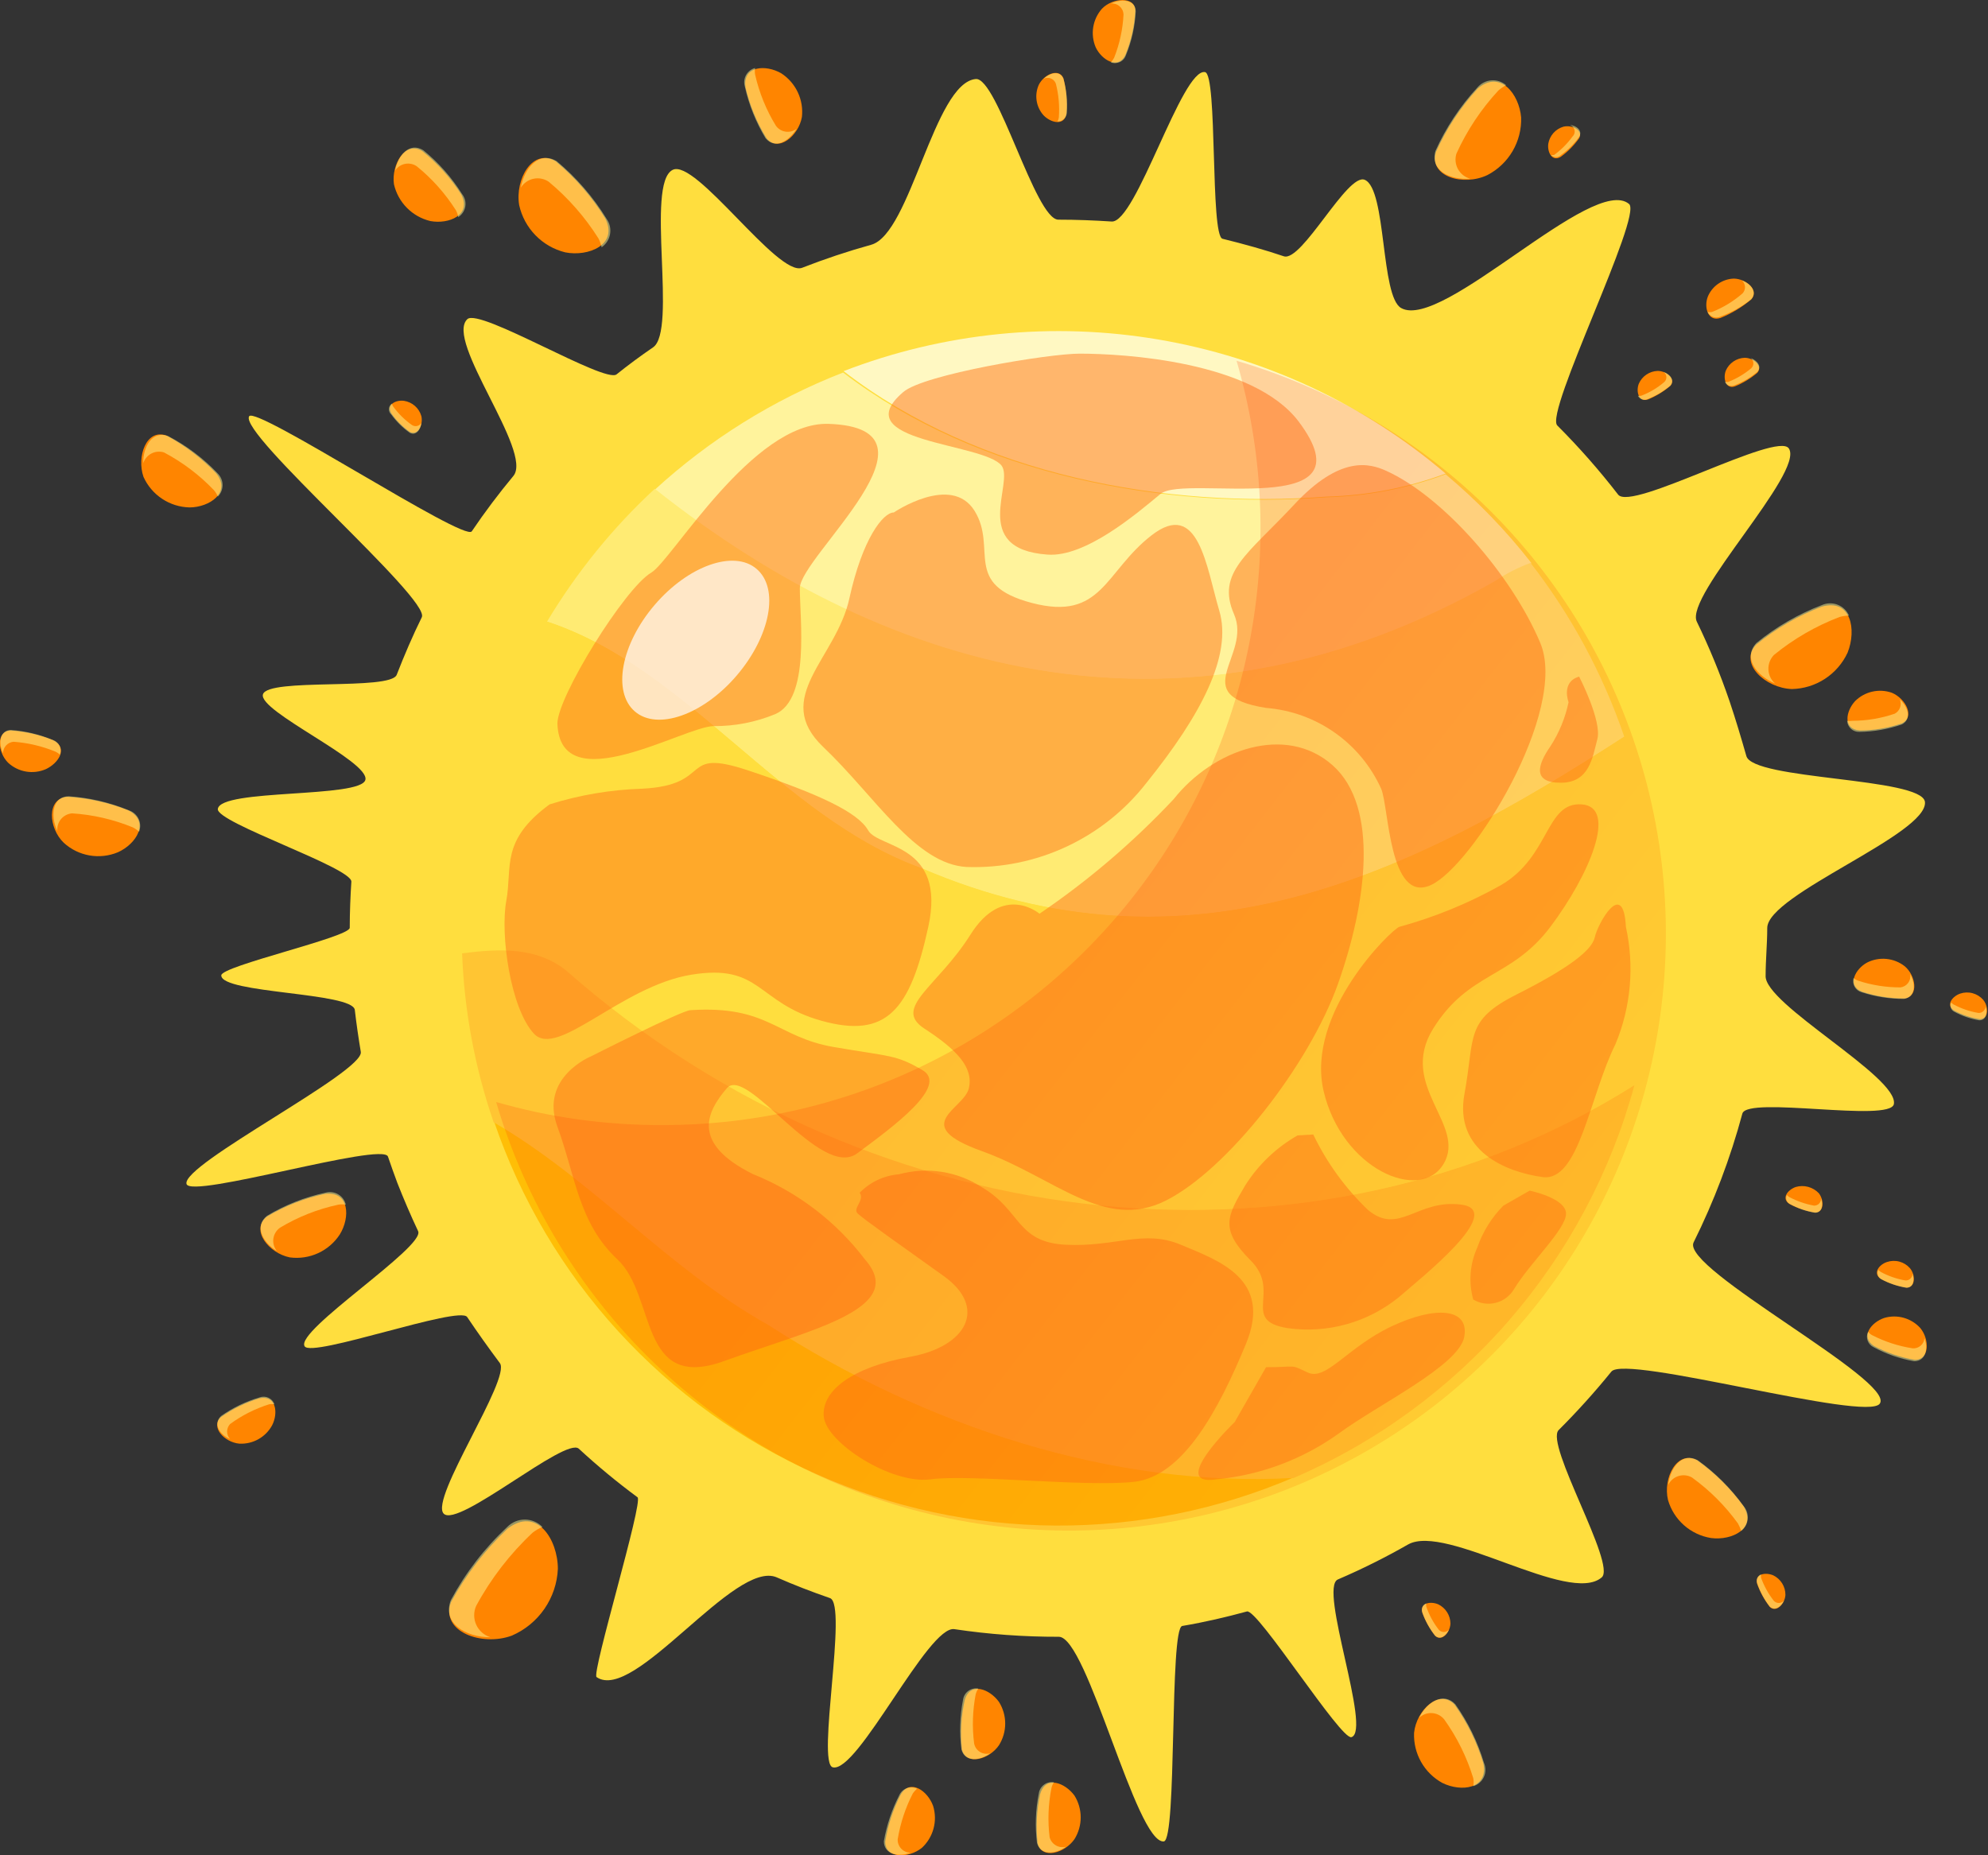 <svg width="3482" height="3250" viewBox="0 0 3482 3250" fill="none" xmlns="http://www.w3.org/2000/svg" xmlns:xlink="http://www.w3.org/1999/xlink">
<rect x="0" y="0" width="3482" height="3250" fill="#333333" stroke="none"/>
<path d="M3029.207,1227.972C3012.967,1180.478 2993.847,1134.02 2971.947,1088.854C2950.167,1043.69 3160.667,827.552 3133.247,785.616C3113.087,754.566 2856.627,896.91 2834.047,866.264C2801.167,823.716 2765.607,783.31 2727.587,745.292C2705.007,722.71 2877.187,378.342 2853.387,357.374C2790.487,304.146 2526.767,579.962 2454.187,539.638C2417.887,519.476 2428.787,331.566 2390.467,315.033C2360.227,301.726 2280.389,459.796 2248.531,448.91C2216.675,438.022 2177.561,427.134 2141.269,418.262C2119.495,413.02 2132.801,130.349 2110.623,126.317C2070.299,118.655 1989.651,391.65 1946.907,388.02C1916.261,386.004 1885.211,384.794 1853.759,384.794C1813.435,384.794 1746.899,134.785 1708.995,138.414C1636.009,145.269 1594.877,409.794 1525.923,428.748C1484.941,440.126 1444.565,453.586 1404.951,469.072C1362.207,485.604 1218.251,276.322 1177.927,297.694C1130.343,322.292 1186.797,579.962 1143.651,608.592C1121.875,623.512 1100.505,639.24 1079.939,655.772C1059.373,672.306 840.413,539.236 818.639,558.994C778.315,596.496 933.965,790.858 899.287,833.602C873.479,864.652 848.881,897.314 826.301,930.782C813.397,949.734 448.06,710.21 436.366,729.162C417.817,759.808 754.523,1049.336 738.797,1081.192C723.071,1113.048 708.151,1147.726 694.843,1182.002C683.955,1210.228 469.432,1186.84 460.561,1216.278C451.689,1245.714 647.261,1333.218 640.003,1365.88C632.745,1398.542 385.961,1381.204 381.525,1417.092C378.3,1440.882 617.017,1519.918 615.405,1544.516C613.791,1569.114 612.583,1598.146 612.583,1625.164C612.583,1641.696 386.768,1692.102 387.574,1708.634C387.574,1740.492 617.825,1738.072 621.453,1769.122C624.277,1793.718 627.905,1818.316 631.937,1842.512C638.389,1877.594 317.41,2039.696 326.685,2073.972C333.943,2100.586 670.245,1999.776 679.521,2025.986C684.763,2041.712 690.407,2057.036 696.053,2072.358C707.343,2100.988 719.441,2129.218 732.345,2156.638C745.249,2184.058 516.611,2330.838 533.547,2358.258C545.645,2379.218 804.525,2286.478 818.235,2307.038C836.381,2334.058 855.333,2360.678 875.495,2387.698C895.657,2414.718 752.103,2625.198 777.105,2651.418C802.105,2677.618 990.419,2516.318 1013.807,2537.698C1046.511,2567.918 1080.837,2596.318 1116.633,2622.778C1127.119,2630.438 1035.985,2930.458 1044.857,2937.718C1110.989,2983.678 1286.801,2730.858 1360.595,2763.118C1390.837,2776.418 1422.291,2788.518 1453.743,2799.398C1485.197,2810.298 1429.953,3088.518 1458.583,3095.778C1502.133,3107.078 1626.331,2845.378 1671.897,2853.838C1732.367,2862.858 1793.429,2867.298 1854.565,2867.138C1904.567,2867.138 1990.055,3230.058 2038.443,3225.638C2061.831,3222.798 2048.121,2852.218 2070.703,2848.198C2111.027,2841.338 2146.915,2832.878 2184.013,2822.798C2202.563,2817.558 2348.947,3049.018 2367.087,3042.958C2402.967,3031.678 2309.019,2781.258 2343.287,2766.738C2385.427,2748.658 2426.487,2728.198 2466.287,2705.438C2532.807,2667.938 2748.547,2812.298 2805.407,2763.118C2831.627,2740.938 2705.407,2529.638 2730.007,2505.038C2762.567,2472.538 2793.387,2438.358 2822.347,2402.618C2846.947,2371.958 3270.747,2491.738 3292.527,2458.658C3319.947,2418.338 2944.127,2222.358 2966.307,2176.398C3002.207,2104.142 3030.847,2028.498 3051.787,1950.58C3060.667,1919.53 3310.667,1966.71 3317.127,1934.046C3325.987,1886.464 3089.287,1758.638 3092.507,1709.038C3092.507,1681.618 3095.347,1653.392 3095.347,1625.568C3095.347,1566.694 3377.607,1461.044 3371.567,1404.592C3365.507,1361.444 3068.727,1366.686 3058.647,1323.942C3049.767,1292.894 3040.087,1260.23 3029.207,1227.972Z" fill="#FFDE3E"/>
<path d="M2323.536,869.891C2394.778,868.055 2465.224,854.429 2532.012,829.567C2388.684,707.495 2215.056,626.386 2029.456,594.802C1843.858,563.218 1653.174,582.332 1477.536,650.124C1715.046,833.599 2042.476,891.263 2323.536,869.891Z" fill="#FFF8C2"/>
<path d="M2620.716,1017.883C2639.984,1005.027 2660.69,994.471 2682.412,986.431C2637.908,929.387 2587.49,877.211 2532.004,830.779C2465.216,855.643 2394.77,869.269 2323.528,871.103C2041.26,892.475 1715.038,834.812 1476.722,652.547C1354.664,700.106 1242.533,769.983 1146.064,858.603C1564.226,1188.455 2080.374,1325.557 2620.716,1017.883Z" fill="#FFF39C"/>
<path d="M2844.922,1290.474C2807.446,1180.606 2751.986,1077.724 2680.802,986.027C2659.08,994.068 2638.374,1004.624 2619.106,1017.48C2080.376,1325.154 1564.228,1188.052 1146.873,856.184C1073.255,924.401 1009.713,1002.742 958.156,1088.854C1203.73,1169.502 1365.832,1430.4 1613.02,1520.322C2082.796,1721.942 2467.488,1534.84 2844.922,1290.474Z" fill="#FFEB73"/>
<path d="M1346.88,2319.947C1173.084,2223.169 1037.19,2063.889 865.41,1964.691C911.907,2100.958 986.057,2226.147 1083.21,2332.411C1180.362,2438.675 1298.42,2523.719 1429.984,2582.213C1561.548,2640.707 1703.778,2671.387 1847.756,2672.331C1991.734,2673.275 2134.354,2644.463 2266.674,2587.699C1952.146,2605.441 1622.698,2500.195 1346.88,2319.947Z" fill="#FFBE06"/>
<path d="M2862.663,1900.98C2313.453,2247.364 1539.633,2183.248 990.822,1699.359C939.207,1659.035 876.301,1661.454 809.363,1669.922C813.167,1770.757 831.781,1870.484 864.607,1965.902C1036.387,2065.098 1172.281,2224.378 1346.077,2321.156C1621.895,2499.39 1950.939,2606.652 2265.871,2588.908C2410.675,2526.502 2539.537,2432.236 2642.865,2313.128C2746.193,2194.022 2821.323,2053.144 2862.663,1900.98Z" fill="#FFC533"/>
<path d="M991.629,1698.151C1540.44,2182.039 2314.26,2247.365 2863.48,1899.771C2917.92,1699.335 2911.46,1487.227 2844.92,1290.473C2467.492,1534.837 2082.8,1721.941 1612.62,1520.725C1365.836,1430.801 1203.734,1169.501 958.159,1088.853C860.384,1251.087 808.793,1436.953 808.96,1626.373C808.96,1640.487 808.96,1654.197 808.96,1666.697C877.108,1660.245 940.014,1659.439 991.629,1698.151Z" fill="#FFDE3E"/>
<g opacity="0.5">
<path d="M1400.915,1030.382C1400.915,1085.222 1419.059,1224.744 1357.767,1250.956C1323.635,1265.05 1287.029,1272.18 1250.101,1271.924C1199.293,1271.924 981.139,1404.59 976.301,1267.488C976.301,1220.712 1094.047,1030.382 1140.823,1002.962C1177.115,981.186 1318.653,738.032 1451.319,742.468C1672.295,750.13 1400.915,974.734 1400.915,1030.382Z" fill="#FF7415"/>
</g>
<g opacity="0.5">
<path d="M2032.794,865.053C1990.454,900.135 1901.338,976.347 1834.804,971.509C1697.701,961.831 1777.14,846.101 1754.155,815.454C1721.492,775.13 1478.741,775.13 1581.971,686.82C1617.456,655.77 1836.82,619.479 1890.854,619.479C1968.68,619.479 2194.092,632.785 2274.336,738.032C2407.002,914.249 2075.942,829.971 2032.794,865.053Z" fill="#FF7415"/>
</g>
<g opacity="0.7">
<path d="M1325.111,996.512C1365.435,1030.787 1349.305,1114.258 1290.431,1183.211C1231.558,1252.167 1151.313,1280.394 1111.796,1246.118C1072.278,1211.842 1087.601,1128.775 1146.475,1059.82C1205.348,990.866 1285.593,962.639 1325.111,996.512Z" fill="#FFFFFF"/>
</g>
<g opacity="0.5">
<path d="M1565.44,897.716C1546.89,897.716 1510.599,943.282 1487.614,1048.528C1464.629,1153.775 1350.915,1221.921 1442.048,1308.619C1533.18,1395.315 1603.344,1513.869 1693.267,1518.707C1753.697,1520.797 1813.759,1508.507 1868.511,1482.849C1923.263,1457.191 1971.139,1418.897 2008.199,1371.121C2103.767,1252.569 2158.607,1147.725 2135.623,1069.901C2112.639,992.074 2099.331,873.924 2017.069,937.636C1934.809,1001.349 1930.373,1088.449 1807.385,1056.189C1684.395,1023.93 1747.705,960.621 1706.977,894.893C1666.251,829.165 1565.44,897.716 1565.44,897.716Z" fill="#FF7415"/>
</g>
<g opacity="0.5">
<path d="M962.594,1409.025C1014.862,1392.593 1069.128,1383.368 1123.889,1381.605C1252.121,1375.556 1187.603,1308.619 1310.995,1349.749C1434.385,1390.88 1502.533,1422.736 1520.679,1454.592C1538.825,1486.448 1657.781,1477.576 1625.925,1623.55C1594.069,1769.522 1552.939,1819.928 1438.821,1788.072C1324.705,1756.216 1333.575,1687.262 1210.587,1707.424C1087.599,1727.586 976.304,1855.01 935.173,1810.654C894.043,1766.296 875.897,1637.26 886.784,1577.984C897.672,1518.707 875.897,1472.738 962.594,1409.025Z" fill="#FF7415"/>
</g>
<g opacity="0.5">
<path d="M1209.376,1769.522C1194.86,1769.522 1035.579,1850.17 1035.579,1850.17C1035.579,1850.17 944.447,1886.865 976.303,1973.563C1008.159,2060.259 1012.998,2142.117 1081.549,2206.233C1150.1,2270.347 1117.841,2438.903 1268.652,2384.061C1419.464,2329.221 1591.246,2292.929 1515.032,2206.233C1464.308,2139.523 1396.44,2087.819 1318.654,2056.631C1209.376,2002.193 1238.006,1947.351 1273.088,1906.221C1308.17,1865.09 1437.61,2067.517 1501.322,2020.339C1565.034,1973.159 1662.62,1901.785 1615.44,1874.365C1568.26,1846.944 1560.6,1851.38 1460.192,1834.04C1359.786,1816.701 1346.074,1760.651 1209.376,1769.522Z" fill="#FF7415"/>
</g>
<g opacity="0.5">
<path d="M1820.689,1600.566C1820.689,1600.566 1756.977,1546.128 1699.717,1637.26C1642.456,1728.394 1562.615,1765.088 1619.069,1801.784C1675.522,1838.478 1705.765,1869.932 1696.894,1906.626C1688.023,1943.322 1591.648,1970.338 1719.476,2016.308C1847.303,2062.278 1933.999,2157.442 2042.069,2103.004C2150.137,2048.568 2292.885,1865.496 2343.289,1723.958C2393.695,1582.42 2416.277,1413.462 2334.015,1340.475C2251.753,1267.489 2124.329,1313.055 2055.779,1399.752C1985.035,1475.128 1906.195,1542.474 1820.689,1600.566Z" fill="#FF7415"/>
</g>
<g opacity="0.5">
<path d="M2427.973,824.728C2398.537,811.421 2347.325,797.308 2266.677,884.005C2186.028,970.701 2129.575,1002.961 2161.431,1075.947C2193.287,1148.933 2076.347,1217.485 2217.481,1240.067C2260.683,1243.441 2302.186,1258.355 2337.653,1283.253C2373.121,1308.151 2401.249,1342.119 2419.101,1381.603C2432.811,1413.459 2432.811,1583.225 2505.799,1550.563C2578.785,1517.899 2747.743,1244.501 2697.741,1125.949C2647.739,1007.396 2528.379,870.294 2427.973,824.728Z" fill="#FF7415"/>
</g>
<g opacity="0.5">
<path d="M1505.765,2089.295C1523.974,2070.622 1548.321,2059.164 1574.316,2057.035C1598.884,2050.283 1624.609,2048.841 1649.778,2052.804C1674.948,2056.767 1698.984,2066.045 1720.29,2080.02C1788.84,2120.344 1779.968,2175.992 1866.666,2180.427C1953.362,2184.863 2003.364,2153.007 2068.286,2180.427C2133.208,2207.848 2229.582,2239.704 2182.404,2353.82C2135.224,2467.938 2072.722,2586.492 1986.026,2595.766C1899.328,2605.04 1698.514,2582.056 1629.963,2591.33C1561.412,2600.604 1447.295,2527.214 1442.859,2481.648C1438.423,2436.082 1492.861,2394.952 1593.671,2376.806C1694.482,2358.66 1729.564,2290.108 1652.948,2235.268C1576.332,2180.427 1511.41,2134.861 1502.135,2125.586C1492.861,2116.312 1515.039,2103.005 1505.765,2089.295Z" fill="#FF7415"/>
</g>
<g opacity="0.5">
<path d="M2450.962,1623.549C2437.252,1627.985 2286.44,1774.361 2318.296,1911.059C2350.152,2047.759 2487.254,2107.439 2528.385,2038.887C2569.515,1970.337 2447.736,1902.189 2510.239,1801.781C2572.741,1701.375 2646.937,1714.681 2715.489,1623.549C2784.039,1532.416 2834.041,1413.46 2770.329,1409.025C2706.617,1404.589 2715.489,1500.157 2628.793,1550.562C2572.715,1582.054 2512.994,1606.565 2450.962,1623.549Z" fill="#FF7415"/>
</g>
<g opacity="0.5">
<path d="M2847.749,1623.551C2862.923,1692.207 2856.587,1763.871 2829.605,1828.8C2784.037,1920.336 2765.891,2070.746 2701.776,2061.874C2637.661,2053.002 2546.528,2016.308 2565.077,1915.9C2583.626,1815.494 2565.077,1788.074 2656.21,1742.104C2747.342,1696.134 2788.473,1664.681 2793.313,1641.697C2798.151,1618.712 2843.315,1536.854 2847.749,1623.551Z" fill="#FF7415"/>
</g>
<g opacity="0.5">
<path d="M2272.724,1988.887C2235.76,2009.961 2204.482,2039.716 2181.592,2075.584C2149.333,2130.021 2135.622,2153.006 2190.463,2207.846C2245.304,2262.688 2172.317,2312.69 2254.578,2326.4C2289.325,2331.392 2324.731,2329.094 2358.54,2319.652C2392.35,2310.212 2423.824,2293.832 2450.958,2271.56C2487.248,2239.704 2638.06,2121.15 2560.236,2110.263C2482.41,2099.375 2450.958,2165.103 2396.116,2119.537C2356.456,2081.558 2323.949,2036.758 2300.145,1987.274L2272.724,1988.887Z" fill="#FF7415"/>
</g>
<g opacity="0.5">
<path d="M2217.484,2394.949L2162.643,2490.921C2162.643,2490.921 2044.09,2605.038 2130.787,2591.328C2208.173,2583.908 2282.203,2556.078 2345.312,2510.68C2413.862,2460.275 2555.4,2392.127 2564.676,2341.722C2573.95,2291.317 2514.27,2286.881 2436.848,2323.576C2359.426,2360.271 2322.73,2419.547 2290.471,2404.224C2258.211,2388.901 2272.728,2394.949 2217.484,2394.949Z" fill="#FF7415"/>
</g>
<g opacity="0.5">
<path d="M2765.888,1185.226C2765.888,1185.226 2806.212,1263.051 2797.744,1294.907C2789.276,1326.763 2784.034,1371.12 2733.628,1371.12C2683.223,1371.12 2693.304,1339.264 2715.482,1307.408C2730.792,1283.789 2741.593,1257.539 2747.339,1229.985C2747.339,1229.985 2733.628,1194.5 2765.888,1185.226Z" fill="#FF7415"/>
</g>
<g opacity="0.5">
<path d="M2633.222,2111.877C2612.761,2132.487 2597.189,2157.43 2587.656,2184.863C2574.521,2213.565 2571.95,2245.986 2580.398,2276.399C2586.274,2279.902 2592.783,2282.211 2599.552,2283.194C2606.322,2284.178 2613.219,2283.816 2619.848,2282.131C2626.478,2280.445 2632.71,2277.469 2638.188,2273.371C2643.666,2269.274 2648.282,2264.137 2651.771,2258.253C2679.192,2212.687 2742.904,2153.411 2742.904,2125.99C2742.904,2098.57 2679.192,2085.666 2679.192,2085.666L2633.222,2111.877Z" fill="#FF7415"/>
</g>
<path d="M2515.073,266.239C2502.17,309.789 2563.463,326.725 2605.4,306.563C2623.709,297.007 2638.947,282.476 2649.363,264.642C2659.778,246.807 2664.946,226.395 2664.273,205.753C2661.047,165.429 2627.578,121.072 2588.06,155.348C2557.938,188.155 2533.293,225.598 2515.073,266.239Z" fill="#FF8500"/>
<g opacity="0.5">
<path d="M2550.964,269.063C2569.357,228.544 2594.135,191.24 2624.354,158.575C2628.498,154.897 2633.108,151.779 2638.064,149.301C2634.506,146.222 2630.37,143.882 2625.898,142.416C2621.427,140.951 2616.708,140.389 2612.018,140.764C2607.327,141.14 2602.758,142.444 2598.576,144.602C2594.394,146.76 2590.683,149.728 2587.659,153.333C2557.365,186.089 2532.581,223.538 2514.269,264.224C2504.188,298.097 2539.27,315.839 2575.159,313.017C2570.625,311.816 2566.382,309.708 2562.686,306.82C2558.99,303.933 2555.919,300.325 2553.657,296.217C2551.395,292.108 2549.991,287.583 2549.528,282.916C2549.065,278.249 2549.554,273.536 2550.964,269.063Z" fill="#FFFA94"/>
</g>
<path d="M3075.978,1129.175C3044.929,1162.644 3092.511,1205.388 3138.48,1207.001C3159.078,1206.576 3179.144,1200.38 3196.395,1189.117C3213.646,1177.854 3227.391,1161.976 3236.065,1143.288C3252.195,1102.964 3242.114,1048.124 3190.902,1062.64C3149.267,1078.499 3110.462,1100.965 3075.978,1129.175Z" fill="#FF8500"/>
<g opacity="0.5">
<path d="M3107.035,1147.323C3141.518,1119.113 3180.324,1096.647 3221.959,1080.788C3227.337,1079.25 3232.897,1078.437 3238.491,1078.369C3234.686,1069.66 3227.582,1062.817 3218.737,1059.339C3209.892,1055.862 3200.03,1056.035 3191.312,1059.82C3149.678,1075.678 3110.872,1098.145 3076.388,1126.355C3052.194,1152.162 3076.388,1183.615 3109.051,1197.325C3105.551,1194.227 3102.713,1190.453 3100.708,1186.231C3098.703,1182.009 3097.573,1177.424 3097.384,1172.754C3097.196,1168.083 3097.954,1163.423 3099.612,1159.053C3101.27,1154.683 3103.795,1150.693 3107.035,1147.323Z" fill="#FFFA94"/>
</g>
<path d="M973.074,282.37C932.75,258.982 901.7,313.823 909.362,359.389C913.786,379.305 923.678,397.592 937.925,412.195C952.172,426.798 970.209,437.139 990.01,442.053C1030.334,450.118 1083.965,428.746 1059.771,381.97C1036.385,344.347 1007.114,310.719 973.074,282.37Z" fill="#FF8500"/>
<g opacity="0.5">
<path d="M960.983,318.26C995.067,346.525 1024.463,380.005 1048.083,417.457C1050.724,422.395 1052.626,427.694 1053.729,433.184C1057.583,430.522 1060.872,427.123 1063.407,423.184C1065.941,419.245 1067.671,414.843 1068.495,410.232C1069.32,405.621 1069.224,400.893 1068.212,396.319C1067.2,391.746 1065.293,387.418 1062.6,383.585C1039.111,345.327 1009.558,311.143 975.097,282.371C944.854,264.225 918.643,293.259 912.191,328.744C914.649,324.788 917.879,321.368 921.688,318.687C925.497,316.006 929.807,314.121 934.361,313.142C938.915,312.164 943.619,312.113 948.193,312.992C952.767,313.871 957.117,315.663 960.983,318.26Z" fill="#FFFA94"/>
</g>
<path d="M1342.445,242.046C1363.413,267.853 1398.899,237.61 1404.544,204.947C1406.203,190.067 1403.687,175.018 1397.277,161.486C1390.868,147.955 1380.817,136.475 1368.252,128.332C1341.638,113.009 1300.508,114.622 1305.75,152.929C1313.126,184.41 1325.516,214.499 1342.445,242.046Z" fill="#FF8500"/>
<g opacity="0.5">
<path d="M1358.977,220.272C1342.113,192.739 1329.854,162.638 1322.685,131.156C1321.881,127.163 1321.881,123.051 1322.685,119.059C1319.349,119.942 1316.224,121.485 1313.495,123.597C1310.766,125.709 1308.488,128.347 1306.796,131.354C1305.104,134.362 1304.033,137.678 1303.645,141.107C1303.258,144.536 1303.562,148.008 1304.539,151.318C1311.618,183.335 1323.876,213.981 1340.831,242.047C1357.364,261.806 1381.155,248.096 1395.269,225.514C1392.568,227.622 1389.47,229.162 1386.16,230.041C1382.849,230.921 1379.395,231.122 1376.005,230.632C1372.615,230.142 1369.359,228.972 1366.432,227.192C1363.506,225.411 1360.97,223.058 1358.977,220.272Z" fill="#FFFA94"/>
</g>
<path d="M291.6,763.036C256.115,750.133 239.179,800.134 251.276,835.216C258.28,850.861 269.573,864.202 283.846,873.693C298.119,883.185 314.789,888.439 331.925,888.848C366.603,888.848 406.121,862.637 378.297,828.765C353.041,802.425 323.781,780.242 291.6,763.036Z" fill="#FF8500"/>
<g opacity="0.5">
<path d="M287.169,792.469C319.709,809.655 349.257,831.987 374.672,858.601C377.534,861.983 379.847,865.793 381.527,869.892C386.846,864.529 389.831,857.282 389.831,849.73C389.831,842.177 386.846,834.93 381.527,829.568C356.349,802.969 326.912,780.755 294.427,763.839C267.007,753.758 250.474,781.985 250.877,811.422C253.195,804.109 258.313,798.011 265.114,794.46C271.914,790.908 279.843,790.193 287.169,792.469Z" fill="#FFFA94"/>
</g>
<path d="M118.207,1395.72C80.706,1398.542 85.141,1450.964 111.755,1476.368C124.339,1487.857 139.941,1495.515 156.727,1498.444C173.513,1501.373 190.786,1499.45 206.517,1492.901C238.373,1478.787 263.777,1439.27 224.663,1419.511C190.665,1405.982 154.73,1397.951 118.207,1395.72Z" fill="#FF8500"/>
<g opacity="0.5">
<path d="M126.267,1424.751C162.856,1427.093 198.816,1435.401 232.723,1449.349C236.696,1451.375 240.361,1453.955 243.61,1457.01C245.008,1453.391 245.655,1449.525 245.512,1445.647C245.37,1441.77 244.441,1437.962 242.781,1434.455C241.122,1430.947 238.767,1427.814 235.859,1425.245C232.952,1422.676 229.553,1420.724 225.868,1419.509C192.341,1405.689 156.8,1397.382 120.622,1394.911C91.588,1394.911 87.959,1428.783 100.46,1455.801C100.071,1452.059 100.435,1448.278 101.528,1444.679C102.622,1441.081 104.424,1437.737 106.828,1434.844C109.232,1431.951 112.19,1429.568 115.529,1427.835C118.867,1426.102 122.518,1425.053 126.267,1424.751Z" fill="#FFFA94"/>
</g>
<path d="M467.417,2131.232C437.98,2154.62 471.046,2195.347 507.741,2202.605C524.645,2204.828 541.833,2202.22 557.318,2195.084C572.802,2187.949 585.951,2176.576 595.244,2162.281C613.39,2132.845 612.583,2086.069 569.033,2091.311C533.196,2098.938 498.863,2112.426 467.417,2131.232Z" fill="#FF8500"/>
<g opacity="0.5">
<path d="M490.394,2150.587C521.938,2131.6 556.413,2117.974 592.414,2110.263C596.813,2109.452 601.323,2109.452 605.721,2110.263C604.836,2106.476 603.188,2102.908 600.878,2099.779C598.568,2096.65 595.645,2094.024 592.286,2092.061C588.928,2090.099 585.205,2088.842 581.344,2088.366C577.484,2087.891 573.567,2088.207 569.833,2089.295C533.853,2097.076 499.39,2110.697 467.813,2129.619C444.828,2147.765 460.151,2176.395 485.152,2191.718C482.649,2188.735 480.79,2185.266 479.693,2181.529C478.595,2177.792 478.283,2173.869 478.775,2170.006C479.268,2166.143 480.554,2162.423 482.554,2159.081C484.553,2155.739 487.223,2152.848 490.394,2150.587Z" fill="#FFFA94"/>
</g>
<path d="M790.001,2806.257C770.645,2858.275 844.035,2884.486 896.456,2865.13C919.516,2855.168 939.308,2838.918 953.57,2818.239C967.831,2797.56 975.987,2773.285 977.105,2748.19C977.105,2696.575 940.006,2638.105 888.795,2678.026C849.284,2715.271 815.937,2758.553 790.001,2806.257Z" fill="#FF8500"/>
<g opacity="0.5">
<path d="M833.963,2813.114C859.765,2765.323 893.127,2722.02 932.757,2684.883C938.031,2680.719 943.869,2677.325 950.097,2674.802C946.078,2670.693 941.28,2667.428 935.982,2665.199C930.685,2662.97 924.996,2661.822 919.249,2661.822C913.502,2661.822 907.812,2662.97 902.515,2665.199C897.218,2667.428 892.419,2670.693 888.401,2674.802C848.664,2711.842 815.287,2755.163 789.607,2803.033C774.283,2843.357 815.414,2867.954 858.964,2867.954C853.523,2866.276 848.499,2863.466 844.222,2859.708C839.946,2855.949 836.514,2851.327 834.152,2846.146C831.79,2840.966 830.552,2835.344 830.52,2829.65C830.487,2823.957 831.661,2818.321 833.963,2813.114Z" fill="#FFFA94"/>
</g>
<path d="M1684.798,3064.736C1692.863,3093.366 1732.784,3082.075 1749.72,3057.074C1756.841,3045.713 1760.617,3032.577 1760.617,3019.17C1760.617,3005.762 1756.841,2992.625 1749.72,2981.265C1733.59,2958.683 1698.912,2944.973 1689.637,2978.442C1683.39,3006.759 1681.756,3035.898 1684.798,3064.736Z" fill="#FF8500"/>
<g opacity="0.5">
<path d="M1706.166,3053.845C1702.53,3025.113 1703.483,2995.985 1708.988,2967.551C1709.983,2964.125 1711.478,2960.864 1713.424,2957.874C1710.401,2957.358 1707.306,2957.452 1704.32,2958.15C1701.334,2958.849 1698.518,2960.138 1696.038,2961.942C1693.558,2963.746 1691.463,2966.028 1689.879,2968.653C1688.294,2971.278 1687.251,2974.194 1686.81,2977.229C1681.21,3006.06 1680.257,3035.601 1683.988,3064.732C1690.036,3086.911 1715.44,3084.895 1734.393,3071.185C1731.397,3072.086 1728.244,3072.344 1725.141,3071.941C1722.038,3071.538 1719.056,3070.483 1716.39,3068.845C1713.724,3067.208 1711.435,3065.025 1709.673,3062.439C1707.911,3059.854 1706.715,3056.925 1706.166,3053.845Z" fill="#FFFA94"/>
</g>
<path d="M1817.466,3229.257C1825.128,3257.887 1865.048,3246.193 1881.984,3221.596C1889.095,3210.157 1892.863,3196.958 1892.863,3183.489C1892.863,3170.021 1889.095,3156.821 1881.984,3145.383C1865.855,3123.205 1831.579,3109.091 1821.902,3142.56C1815.637,3171.015 1814.138,3200.312 1817.466,3229.257Z" fill="#FF8500"/>
<g opacity="0.5">
<path d="M1838.43,3218.37C1834.858,3189.619 1835.947,3160.48 1841.656,3132.076C1842.392,3128.436 1843.905,3124.997 1846.092,3121.995C1843.039,3121.482 1839.914,3121.59 1836.905,3122.314C1833.895,3123.037 1831.062,3124.361 1828.577,3126.207C1826.091,3128.052 1824.004,3130.38 1822.441,3133.052C1820.877,3135.724 1819.87,3138.684 1819.478,3141.754C1813.769,3170.158 1812.68,3199.297 1816.252,3228.048C1822.301,3250.63 1848.108,3248.21 1867.06,3234.903C1861.072,3236.504 1854.692,3235.663 1849.323,3232.562C1843.955,3229.462 1840.037,3224.357 1838.43,3218.37Z" fill="#FFFA94"/>
</g>
<path d="M1550.515,3226.03C1550.515,3255.87 1590.839,3255.87 1614.63,3236.917C1624.503,3227.788 1631.595,3216.056 1635.091,3203.071C1638.587,3190.087 1638.343,3176.379 1634.389,3163.527C1625.115,3137.317 1594.065,3114.735 1577.532,3143.769C1564.143,3169.55 1555.019,3197.33 1550.515,3226.03Z" fill="#FF8500"/>
<g opacity="0.5">
<path d="M1572.3,3221.998C1576.89,3193.886 1585.871,3166.671 1598.914,3141.349C1601.023,3138.397 1603.458,3135.692 1606.172,3133.284C1603.401,3131.935 1600.386,3131.157 1597.308,3130.996C1594.23,3130.835 1591.151,3131.295 1588.254,3132.348C1585.357,3133.401 1582.702,3135.027 1580.446,3137.127C1578.19,3139.228 1576.379,3141.761 1575.122,3144.575C1562.095,3169.939 1552.986,3197.131 1548.105,3225.224C1548.105,3248.208 1573.106,3253.45 1594.881,3245.386C1591.847,3245.388 1588.843,3244.778 1586.049,3243.593C1583.256,3242.408 1580.729,3240.672 1578.621,3238.489C1576.514,3236.306 1574.868,3233.721 1573.781,3230.887C1572.695,3228.054 1572.191,3225.03 1572.3,3221.998Z" fill="#FFFA94"/>
</g>
<path d="M18.202,1279.584C-7.202,1281.601 -4.379,1317.489 14.17,1336.038C22.902,1344.144 33.809,1349.53 45.554,1351.535C57.299,1353.54 69.374,1352.079 80.301,1347.329C102.076,1337.248 120.625,1310.231 92.802,1296.521C68.991,1286.955 43.81,1281.238 18.202,1279.584Z" fill="#FF8500"/>
<g opacity="0.5">
<path d="M23.85,1299.345C49.078,1301.2 73.85,1307.052 97.24,1316.684C100.066,1317.997 102.655,1319.768 104.902,1321.926C105.849,1319.416 106.276,1316.739 106.155,1314.058C106.034,1311.378 105.368,1308.75 104.199,1306.336C103.029,1303.921 101.38,1301.77 99.351,1300.013C97.323,1298.257 94.959,1296.931 92.401,1296.119C69.155,1286.476 44.514,1280.622 19.415,1278.779C-0.747,1278.779 -3.167,1302.57 5.301,1319.103C5.386,1314.094 7.332,1309.295 10.761,1305.643C14.19,1301.99 18.856,1299.745 23.85,1299.345Z" fill="#FFFA94"/>
</g>
<path d="M386.769,2482.453C368.22,2500.195 393.221,2526.406 419.029,2528.825C430.71,2529.468 442.333,2526.777 452.543,2521.066C462.753,2515.354 471.128,2506.857 476.692,2496.566C487.58,2475.194 483.95,2443.338 454.514,2449.387C430.298,2456.686 407.421,2467.852 386.769,2482.453Z" fill="#FF8500"/>
<g opacity="0.5">
<path d="M402.898,2494.553C423.689,2479.306 446.849,2467.59 471.449,2459.874C474.514,2459.295 477.66,2459.295 480.724,2459.874C478.904,2454.849 475.163,2450.752 470.324,2448.483C465.485,2446.215 459.943,2445.961 454.917,2447.777C430.695,2454.871 407.807,2465.906 387.172,2480.439C372.655,2494.149 384.753,2513.102 402.898,2520.763C399.611,2517.19 397.787,2512.513 397.787,2507.658C397.787,2502.803 399.611,2498.125 402.898,2494.553Z" fill="#FFFA94"/>
</g>
<path d="M3353.813,2382.049C3379.62,2382.049 3380.023,2346.563 3363.49,2326.401C3355.684,2317.776 3345.598,2311.534 3334.396,2308.394C3323.195,2305.255 3311.333,2305.347 3300.181,2308.659C3277.6,2316.321 3257.438,2341.321 3282.439,2357.854C3304.794,2369.66 3328.887,2377.827 3353.813,2382.049Z" fill="#FF8500"/>
<g opacity="0.5">
<path d="M3350.187,2361.883C3325.443,2358.11 3301.475,2350.347 3279.216,2338.899C3276.383,2337.438 3273.906,2335.373 3271.958,2332.85C3270.802,2335.256 3270.135,2337.869 3269.996,2340.535C3269.857,2343.201 3270.249,2345.868 3271.15,2348.382C3272.05,2350.895 3273.441,2353.204 3275.241,2355.176C3277.041,2357.148 3279.214,2358.742 3281.636,2359.867C3303.795,2371.876 3327.768,2380.185 3352.606,2384.465C3372.768,2384.465 3377.607,2363.093 3370.752,2344.141C3370.339,2349.206 3367.952,2353.905 3364.104,2357.225C3360.256,2360.545 3355.257,2362.218 3350.187,2361.883Z" fill="#FFFA94"/>
</g>
<path d="M3331.228,1267.085C3354.616,1255.391 3337.679,1223.535 3313.485,1213.453C3302.51,1209.632 3290.683,1208.966 3279.349,1211.532C3268.015,1214.098 3257.628,1219.794 3249.37,1227.97C3232.837,1245.713 3227.191,1277.166 3257.434,1279.585C3282.551,1279.485 3307.48,1275.262 3331.228,1267.085Z" fill="#FF8500"/>
<g opacity="0.5">
<path d="M3318.73,1250.148C3294.838,1258.306 3269.78,1262.528 3244.534,1262.649C3241.459,1263.107 3238.333,1263.107 3235.259,1262.649C3235.572,1268.033 3237.987,1273.079 3241.985,1276.699C3245.982,1280.32 3251.242,1282.225 3256.631,1282.004C3281.894,1281.704 3306.946,1277.348 3330.827,1269.101C3348.57,1260.229 3342.521,1238.858 3327.601,1225.147C3329.488,1229.673 3329.625,1234.738 3327.985,1239.358C3326.346,1243.979 3323.047,1247.824 3318.73,1250.148Z" fill="#FFFA94"/>
</g>
<path d="M3336.069,1748.957C3361.473,1744.925 3355.424,1708.633 3336.069,1692.503C3326.85,1685.31 3315.778,1680.884 3304.141,1679.742C3292.504,1678.6 3280.782,1680.788 3270.34,1686.052C3249.372,1697.342 3234.049,1726.376 3261.469,1737.263C3285.551,1745.121 3310.737,1749.069 3336.069,1748.957Z" fill="#FF8500"/>
<g opacity="0.5">
<path d="M3328.808,1729.602C3303.61,1729.692 3278.56,1725.744 3254.612,1717.908C3251.613,1716.879 3248.865,1715.231 3246.547,1713.07C3245.813,1715.638 3245.596,1718.326 3245.91,1720.979C3246.224,1723.632 3247.062,1726.196 3248.375,1728.522C3249.688,1730.848 3251.45,1732.89 3253.559,1734.529C3255.668,1736.168 3258.082,1737.372 3260.66,1738.07C3284.609,1745.906 3309.659,1749.854 3334.857,1749.764C3354.615,1746.942 3355.825,1724.36 3345.744,1706.618C3346.202,1709.246 3346.122,1711.94 3345.51,1714.537C3344.899,1717.133 3343.768,1719.579 3342.185,1721.727C3340.602,1723.875 3338.601,1725.68 3336.302,1727.033C3334.003,1728.387 3331.454,1729.261 3328.808,1729.602Z" fill="#FFFA94"/>
</g>
<path d="M3179.212,2123.974C3194.939,2123.974 3195.342,2102.602 3185.664,2090.102C3180.577,2084.779 3174.13,2080.95 3167.022,2079.03C3159.913,2077.111 3152.415,2077.175 3145.34,2079.214C3131.227,2084.053 3119.129,2099.376 3134.452,2109.054C3148.408,2116.554 3163.548,2121.601 3179.212,2123.974Z" fill="#FF8500"/>
<g opacity="0.5">
<path d="M3177.193,2111.873C3162.134,2109.131 3147.583,2104.099 3134.047,2096.953C3132.412,2095.948 3130.92,2094.728 3129.611,2093.324C3128.938,2094.779 3128.56,2096.353 3128.5,2097.954C3128.44,2099.556 3128.699,2101.153 3129.262,2102.654C3129.825,2104.155 3130.68,2105.529 3131.778,2106.696C3132.876,2107.863 3134.196,2108.801 3135.659,2109.454C3149.116,2116.783 3163.697,2121.825 3178.806,2124.374C3190.903,2124.374 3193.726,2111.47 3189.694,2099.776C3189.695,2101.399 3189.369,2103.006 3188.736,2104.501C3188.103,2105.995 3187.176,2107.347 3186.009,2108.476C3184.843,2109.605 3183.461,2110.487 3181.947,2111.071C3180.432,2111.654 3178.816,2111.927 3177.193,2111.873Z" fill="#FFFA94"/>
</g>
<path d="M3339.296,2255.431C3355.022,2255.431 3355.425,2233.656 3345.344,2221.558C3340.46,2215.95 3334.018,2211.92 3326.838,2209.981C3319.658,2208.042 3312.064,2208.282 3305.02,2210.671C3291.31,2215.106 3279.213,2230.43 3294.536,2240.511C3308.491,2248.011 3323.631,2253.058 3339.296,2255.431Z" fill="#FF8500"/>
<g opacity="0.5">
<path d="M3337.277,2242.929C3322.168,2240.38 3307.587,2235.338 3294.131,2228.009C3292.496,2227.004 3291.004,2225.783 3289.695,2224.38C3288.291,2227.327 3288.095,2230.707 3289.15,2233.796C3290.205,2236.886 3292.427,2239.44 3295.341,2240.913C3308.949,2248.223 3323.659,2253.262 3338.89,2255.833C3350.988,2255.833 3353.81,2242.929 3349.778,2231.235C3349.782,2232.841 3349.455,2234.431 3348.817,2235.905C3348.18,2237.379 3347.246,2238.705 3346.073,2239.803C3344.9,2240.9 3343.514,2241.744 3342.001,2242.282C3340.487,2242.819 3338.88,2243.04 3337.277,2242.929Z" fill="#FFFA94"/>
</g>
<path d="M3467.524,1785.251C3483.25,1785.251 3483.653,1763.476 3473.572,1751.379C3468.688,1745.77 3462.246,1741.74 3455.066,1739.801C3447.886,1737.863 3440.292,1738.103 3433.248,1740.491C3419.538,1745.33 3407.441,1760.25 3422.764,1770.331C3436.719,1777.831 3451.859,1782.878 3467.524,1785.251Z" fill="#FF8500"/>
<g opacity="0.5">
<path d="M3465.112,1774.364C3449.88,1771.794 3435.17,1766.755 3421.562,1759.445C3419.942,1758.581 3418.558,1757.335 3417.529,1755.815C3416.779,1757.265 3416.329,1758.851 3416.208,1760.479C3416.087,1762.107 3416.296,1763.742 3416.824,1765.287C3417.351,1766.831 3418.185,1768.253 3419.277,1769.467C3420.368,1770.68 3421.694,1771.661 3423.175,1772.348C3436.75,1779.734 3451.473,1784.777 3466.725,1787.268C3478.822,1787.268 3481.644,1774.364 3477.612,1762.67C3477.616,1764.276 3477.289,1765.866 3476.651,1767.34C3476.014,1768.814 3475.08,1770.141 3473.907,1771.238C3472.734,1772.335 3471.348,1773.179 3469.835,1773.717C3468.321,1774.255 3466.714,1774.475 3465.112,1774.364Z" fill="#FFFA94"/>
</g>
<path d="M2925.567,675.933C2936.051,664.239 2919.115,649.723 2903.389,649.723C2896.307,649.978 2889.442,652.234 2883.59,656.231C2877.738,660.228 2873.138,665.801 2870.323,672.304C2865.081,686.014 2870.323,704.967 2886.453,699.724C2900.664,693.907 2913.865,685.877 2925.567,675.933Z" fill="#FF8500"/>
<g opacity="0.5">
<path d="M2914.688,669.479C2902.734,679.696 2889.087,687.747 2874.364,693.27C2872.501,693.65 2870.581,693.65 2868.718,693.27C2870.196,696.184 2872.725,698.429 2875.793,699.552C2878.862,700.674 2882.242,700.591 2885.251,699.319C2899.888,693.616 2913.506,685.582 2925.575,675.527C2933.64,666.253 2925.575,655.769 2913.478,651.333C2914.97,652.285 2916.218,653.575 2917.12,655.098C2918.021,656.62 2918.553,658.334 2918.67,660.1C2918.788,661.866 2918.489,663.635 2917.797,665.264C2917.105,666.893 2916.04,668.337 2914.688,669.479Z" fill="#FFFA94"/>
</g>
<path d="M3077.994,652.947C3088.075,641.253 3071.542,626.736 3055.816,626.736C3048.734,626.992 3041.869,629.248 3036.017,633.245C3030.165,637.241 3025.565,642.814 3022.75,649.318C3017.508,663.028 3022.75,682.384 3038.88,676.738C3053.091,670.921 3066.292,662.891 3077.994,652.947Z" fill="#FF8500"/>
<g opacity="0.5">
<path d="M3067.104,645.286C3055.034,655.341 3041.417,663.375 3026.78,669.078L3021.134,669.078C3022.612,671.992 3025.141,674.237 3028.209,675.359C3031.278,676.482 3034.658,676.399 3037.667,675.126C3052.356,669.531 3065.99,661.487 3077.991,651.335C3086.459,642.061 3077.992,631.576 3066.298,627.141C3067.697,628.176 3068.847,629.51 3069.664,631.047C3070.482,632.583 3070.946,634.283 3071.024,636.021C3071.101,637.76 3070.789,639.494 3070.111,641.097C3069.433,642.7 3068.406,644.131 3067.104,645.286Z" fill="#FFFA94"/>
</g>
<path d="M3067.516,524.314C3081.63,508.184 3058.645,488.426 3036.87,488.022C3027.059,488.347 3017.548,491.484 3009.47,497.06C3001.391,502.636 2995.086,510.417 2991.304,519.475C2984.045,538.024 2991.303,564.235 3013.482,556.977C3033.097,548.994 3051.332,537.972 3067.516,524.314Z" fill="#FF8500"/>
<g opacity="0.5">
<path d="M3052.182,513.831C3036.315,527.72 3018.173,538.769 2998.551,546.494C2996.025,547.027 2993.416,547.027 2990.89,546.494C2991.841,548.508 2993.18,550.315 2994.83,551.81C2996.481,553.306 2998.41,554.462 3000.507,555.211C3002.605,555.96 3004.83,556.288 3007.054,556.176C3009.279,556.064 3011.459,555.515 3013.471,554.559C3032.847,547.404 3050.954,537.194 3067.102,524.316C3078.393,511.815 3067.102,497.299 3050.973,491.25C3052.566,492.633 3053.865,494.323 3054.791,496.219C3055.718,498.114 3056.254,500.177 3056.367,502.284C3056.48,504.391 3056.167,506.499 3055.449,508.483C3054.73,510.467 3053.619,512.286 3052.182,513.831Z" fill="#FFFA94"/>
</g>
<path d="M2765.887,242.046C2773.549,228.336 2753.79,218.255 2738.467,221.884C2731.668,223.841 2725.561,227.681 2720.851,232.962C2716.142,238.242 2713.023,244.746 2711.853,251.724C2709.837,266.241 2718.305,283.984 2733.628,274.709C2746.106,265.672 2757.006,254.636 2765.887,242.046Z" fill="#FF8500"/>
<g opacity="0.5">
<path d="M2754.197,239.221C2745.227,251.621 2734.337,262.511 2721.938,271.481C2720.201,271.746 2718.433,271.746 2716.696,271.481C2717.792,272.692 2719.13,273.66 2720.623,274.322C2722.116,274.985 2723.732,275.327 2725.366,275.327C2726.999,275.327 2728.615,274.985 2730.108,274.322C2731.601,273.66 2732.939,272.692 2734.035,271.481C2746.534,262.628 2757.442,251.721 2766.294,239.221C2771.94,228.334 2761.052,219.866 2748.955,218.656C2751.057,219.196 2752.975,220.291 2754.509,221.827C2756.042,223.363 2757.134,225.283 2757.67,227.386C2758.206,229.489 2758.166,231.697 2757.555,233.779C2756.944,235.862 2755.784,237.742 2754.197,239.221Z" fill="#FFFA94"/>
</g>
<path d="M717.822,756.583C731.936,763.841 741.614,744.082 737.984,728.759C735.998,721.905 732.097,715.761 726.74,711.046C721.383,706.332 714.792,703.244 707.741,702.145C693.628,700.129 675.885,708.597 685.563,724.324C694.416,736.823 705.323,747.731 717.822,756.583Z" fill="#FF8500"/>
<g opacity="0.5">
<path d="M721.459,744.485C708.87,735.603 697.834,724.703 688.797,712.225C687.665,710.647 686.844,708.868 686.377,706.983C684.873,708.022 683.624,709.388 682.724,710.978C681.824,712.569 681.296,714.343 681.18,716.166C681.063,717.99 681.362,719.817 682.052,721.509C682.743,723.201 683.808,724.714 685.167,725.936C694.205,738.414 705.241,749.313 717.83,758.195C728.314,763.84 736.782,752.953 737.992,740.856C737.171,742.208 736.084,743.381 734.796,744.301C733.509,745.221 732.048,745.871 730.502,746.21C728.957,746.549 727.358,746.571 725.804,746.275C724.249,745.978 722.771,745.369 721.459,744.485Z" fill="#FFFA94"/>
</g>
<path d="M3099.769,2814.725C3111.06,2825.613 3126.383,2809.483 3127.19,2793.757C3127.221,2786.61 3125.231,2779.599 3121.45,2773.535C3117.668,2767.47 3112.249,2762.598 3105.818,2759.481C3092.511,2753.836 3073.156,2756.659 3077.591,2774.401C3082.86,2788.906 3090.341,2802.508 3099.769,2814.725Z" fill="#FF8500"/>
<g opacity="0.5">
<path d="M3106.628,2803.838C3097.115,2791.676 3089.626,2778.06 3084.45,2763.514C3084.281,2761.636 3084.281,2759.746 3084.45,2757.868C3082.951,2758.483 3081.59,2759.393 3080.45,2760.544C3079.309,2761.695 3078.411,2763.063 3077.81,2764.567C3077.208,2766.072 3076.915,2767.682 3076.947,2769.302C3076.979,2770.922 3077.336,2772.519 3077.998,2773.998C3082.97,2788.554 3090.329,2802.181 3099.773,2814.322C3108.644,2822.79 3119.935,2814.322 3124.774,2803.434C3123.708,2804.808 3122.349,2805.926 3120.796,2806.708C3119.243,2807.49 3117.535,2807.915 3115.797,2807.954C3114.059,2807.993 3112.334,2807.643 3110.748,2806.931C3109.161,2806.219 3107.754,2805.162 3106.628,2803.838Z" fill="#FFFA94"/>
</g>
<path d="M2513.459,2865.13C2524.75,2876.421 2539.67,2860.291 2540.476,2844.161C2540.432,2837.083 2538.407,2830.159 2534.63,2824.172C2530.852,2818.186 2525.474,2813.377 2519.105,2810.289C2505.798,2804.644 2486.442,2807.466 2491.281,2825.209C2496.496,2839.614 2503.984,2853.092 2513.459,2865.13Z" fill="#FF8500"/>
<g opacity="0.5">
<path d="M2519.911,2854.646C2510.467,2842.505 2503.108,2828.878 2498.136,2814.322C2497.767,2812.458 2497.767,2810.54 2498.136,2808.677C2496.601,2809.252 2495.2,2810.134 2494.016,2811.267C2492.832,2812.401 2491.892,2813.763 2491.251,2815.272C2490.609,2816.78 2490.282,2818.403 2490.287,2820.042C2490.292,2821.681 2490.63,2823.302 2491.281,2824.806C2496.457,2839.353 2503.946,2852.969 2513.459,2865.131C2522.331,2873.599 2533.218,2865.13 2538.057,2854.243C2536.991,2855.616 2535.632,2856.735 2534.079,2857.516C2532.526,2858.298 2530.818,2858.724 2529.08,2858.763C2527.342,2858.801 2525.617,2858.452 2524.031,2857.74C2522.445,2857.028 2521.037,2855.971 2519.911,2854.646Z" fill="#FFFA94"/>
</g>
<path d="M2547.74,2986.103C2520.723,2957.473 2480.802,2995.781 2476.77,3035.298C2476.01,3053.12 2480.252,3070.798 2489.018,3086.333C2497.783,3101.869 2510.721,3114.641 2526.369,3123.205C2559.031,3139.334 2607.017,3134.092 2598.146,3088.929C2587.022,3052.151 2569.998,3017.424 2547.74,2986.103Z" fill="#FF8500"/>
<g opacity="0.5">
<path d="M2529.595,3011.909C2551.994,3043.202 2569.155,3077.931 2580.403,3114.735C2581.382,3119.388 2581.382,3124.195 2580.403,3128.848C2584.437,3127.651 2588.172,3125.614 2591.363,3122.872C2594.553,3120.129 2597.128,3116.743 2598.918,3112.935C2600.708,3109.127 2601.672,3104.983 2601.748,3100.776C2601.823,3096.569 2601.008,3092.394 2599.355,3088.524C2588.265,3051.608 2571.241,3016.742 2548.95,2985.295C2527.982,2963.116 2499.351,2981.262 2485.641,3009.086C2488.627,3006.214 2492.179,3003.994 2496.069,3002.57C2499.96,3001.146 2504.105,3000.547 2508.24,3000.813C2512.374,3001.078 2516.409,3002.202 2520.085,3004.112C2523.762,3006.023 2527,3008.678 2529.595,3011.909Z" fill="#FFFA94"/>
</g>
<path d="M2972.352,2557.862C2937.27,2539.716 2912.269,2588.911 2921.543,2627.622C2926.517,2644.718 2936.245,2660.048 2949.595,2671.828C2962.946,2683.607 2979.368,2691.351 2996.95,2694.157C3033.241,2698.996 3077.598,2677.624 3053.807,2638.51C3031.13,2607.455 3003.631,2580.228 2972.352,2557.862Z" fill="#FF8500"/>
<g opacity="0.5">
<path d="M2963.473,2588.103C2994.514,2610.477 3021.746,2637.709 3044.121,2668.751C3046.361,2672.886 3048.25,2677.203 3049.766,2681.654C3052.939,2679.147 3055.577,2676.029 3057.524,2672.485C3059.471,2668.94 3060.687,2665.041 3061.1,2661.018C3061.514,2656.996 3061.116,2652.93 3059.932,2649.064C3058.747,2645.197 3056.798,2641.608 3054.202,2638.508C3031.893,2607.41 3004.651,2580.169 2973.554,2557.859C2946.536,2543.343 2925.568,2570.36 2921.939,2601.006C2923.723,2597.342 2926.238,2594.083 2929.329,2591.428C2932.421,2588.774 2936.024,2586.78 2939.915,2585.571C2943.806,2584.362 2947.904,2583.963 2951.956,2584.399C2956.007,2584.834 2959.927,2586.094 2963.473,2588.103Z" fill="#FFFA94"/>
</g>
<path d="M739.602,264.628C709.359,246.079 685.164,288.823 690.003,322.695C693.548,338.322 701.393,352.646 712.651,364.047C723.91,375.449 738.134,383.473 753.715,387.214C785.974,393.262 826.702,376.73 807.75,340.438C789.313,311.626 766.294,286.019 739.602,264.628Z" fill="#FF8500"/>
<g opacity="0.5">
<path d="M729.927,291.242C756.808,313.022 779.962,339.036 798.478,368.261C800.542,372.017 801.908,376.115 802.51,380.358C805.781,378.305 808.581,375.584 810.727,372.374C812.873,369.164 814.316,365.537 814.964,361.73C815.611,357.924 815.447,354.023 814.482,350.284C813.517,346.545 811.774,343.052 809.366,340.034C791.035,310.792 768.01,284.77 741.218,263.015C717.427,248.498 697.264,271.483 692.022,298.903C693.978,295.877 696.52,293.272 699.497,291.243C702.475,289.214 705.829,287.8 709.36,287.087C712.893,286.373 716.532,286.372 720.064,287.086C723.596,287.8 726.949,289.213 729.927,291.242Z" fill="#FFFA94"/>
</g>
<path d="M1862.627,137.202C1854.965,118.653 1828.755,129.943 1819.48,148.492C1815.557,157.199 1814.232,166.854 1815.662,176.296C1817.093,185.738 1821.219,194.566 1827.545,201.72C1840.449,215.43 1865.046,221.479 1867.869,198.091C1869.538,177.644 1867.766,157.062 1862.627,137.202Z" fill="#FF8500"/>
<g opacity="0.5">
<path d="M1849.323,146.477C1854.284,165.819 1856.055,185.841 1854.565,205.753C1854.252,208.183 1853.427,210.52 1852.145,212.608C1854.264,212.662 1856.372,212.297 1858.349,211.536C1860.327,210.775 1862.135,209.631 1863.67,208.171C1865.206,206.71 1866.438,204.961 1867.298,203.024C1868.157,201.087 1868.626,199 1868.678,196.882C1869.912,177.058 1867.869,157.167 1862.63,138.009C1856.581,123.089 1839.645,127.121 1827.951,138.009C1829.889,137.022 1832.014,136.459 1834.186,136.357C1836.358,136.255 1838.527,136.617 1840.549,137.418C1842.57,138.219 1844.398,139.441 1845.911,141.003C1847.424,142.565 1848.587,144.431 1849.323,146.477Z" fill="#FFFA94"/>
</g>
<path d="M1988.439,19.053C1988.439,-7.561 1948.115,-3.932 1929.969,15.424C1922.001,24.487 1916.752,35.614 1914.826,47.526C1912.9,59.439 1914.375,71.654 1919.081,82.765C1929.565,105.347 1959.406,123.089 1971.503,95.266C1981.386,70.992 1987.111,45.228 1988.439,19.053Z" fill="#FF8500"/>
<g opacity="0.5">
<path d="M1967.872,25.104C1966.612,51.247 1961.025,77.001 1951.339,101.316C1949.748,104.197 1947.856,106.901 1945.693,109.381C1948.311,110.322 1951.092,110.722 1953.869,110.558C1956.645,110.393 1959.36,109.666 1961.848,108.423C1964.336,107.179 1966.545,105.443 1968.343,103.32C1970.141,101.198 1971.489,98.733 1972.307,96.074C1982.153,71.93 1987.878,46.304 1989.243,20.265C1989.243,-0.704 1964.646,-2.72 1945.693,6.151C1948.406,5.875 1951.147,6.151 1953.751,6.964C1956.354,7.777 1958.765,9.11 1960.838,10.881C1962.911,12.653 1964.604,14.827 1965.813,17.272C1967.022,19.716 1967.722,22.381 1967.872,25.104Z" fill="#FFFA94"/>
</g>
<g opacity="0.2">
<path d="M2165.866,631.979C2211.386,787.827 2219.988,952.133 2190.992,1111.881C2161.994,1271.629 2096.194,1422.431 1998.802,1552.337C1901.412,1682.243 1775.108,1787.685 1629.898,1860.307C1484.686,1932.931 1324.558,1970.739 1162.198,1970.739C1063.052,1971.419 964.323,1957.839 869.042,1930.415C920.224,2104.505 1015.83,2262.279 1146.46,2388.225C1277.092,2514.171 1438.252,2603.953 1614.094,2648.739C1789.936,2693.539 1974.408,2691.799 2149.374,2643.699C2324.34,2595.589 2483.776,2502.779 2612.006,2374.389C2740.236,2245.999 2832.846,2086.449 2880.742,1911.425C2928.622,1736.399 2930.122,1551.925 2885.122,1376.137C2840.11,1200.351 2750.128,1039.303 2624.02,908.829C2497.912,778.354 2340.02,682.944 2165.866,631.979Z" fill="url(#pf_0_1_1810)"/>
</g>
<defs>
<linearGradient id="pf_0_1_1810" x1="1811.82" y1="1588.468" x2="2860.651" y2="2404.225" gradientUnits="userSpaceOnUse">
<stop stop-color="#FF3B00"/>
<stop offset="1" stop-color="#FF8D00"/>
</linearGradient>
</defs>
</svg>
